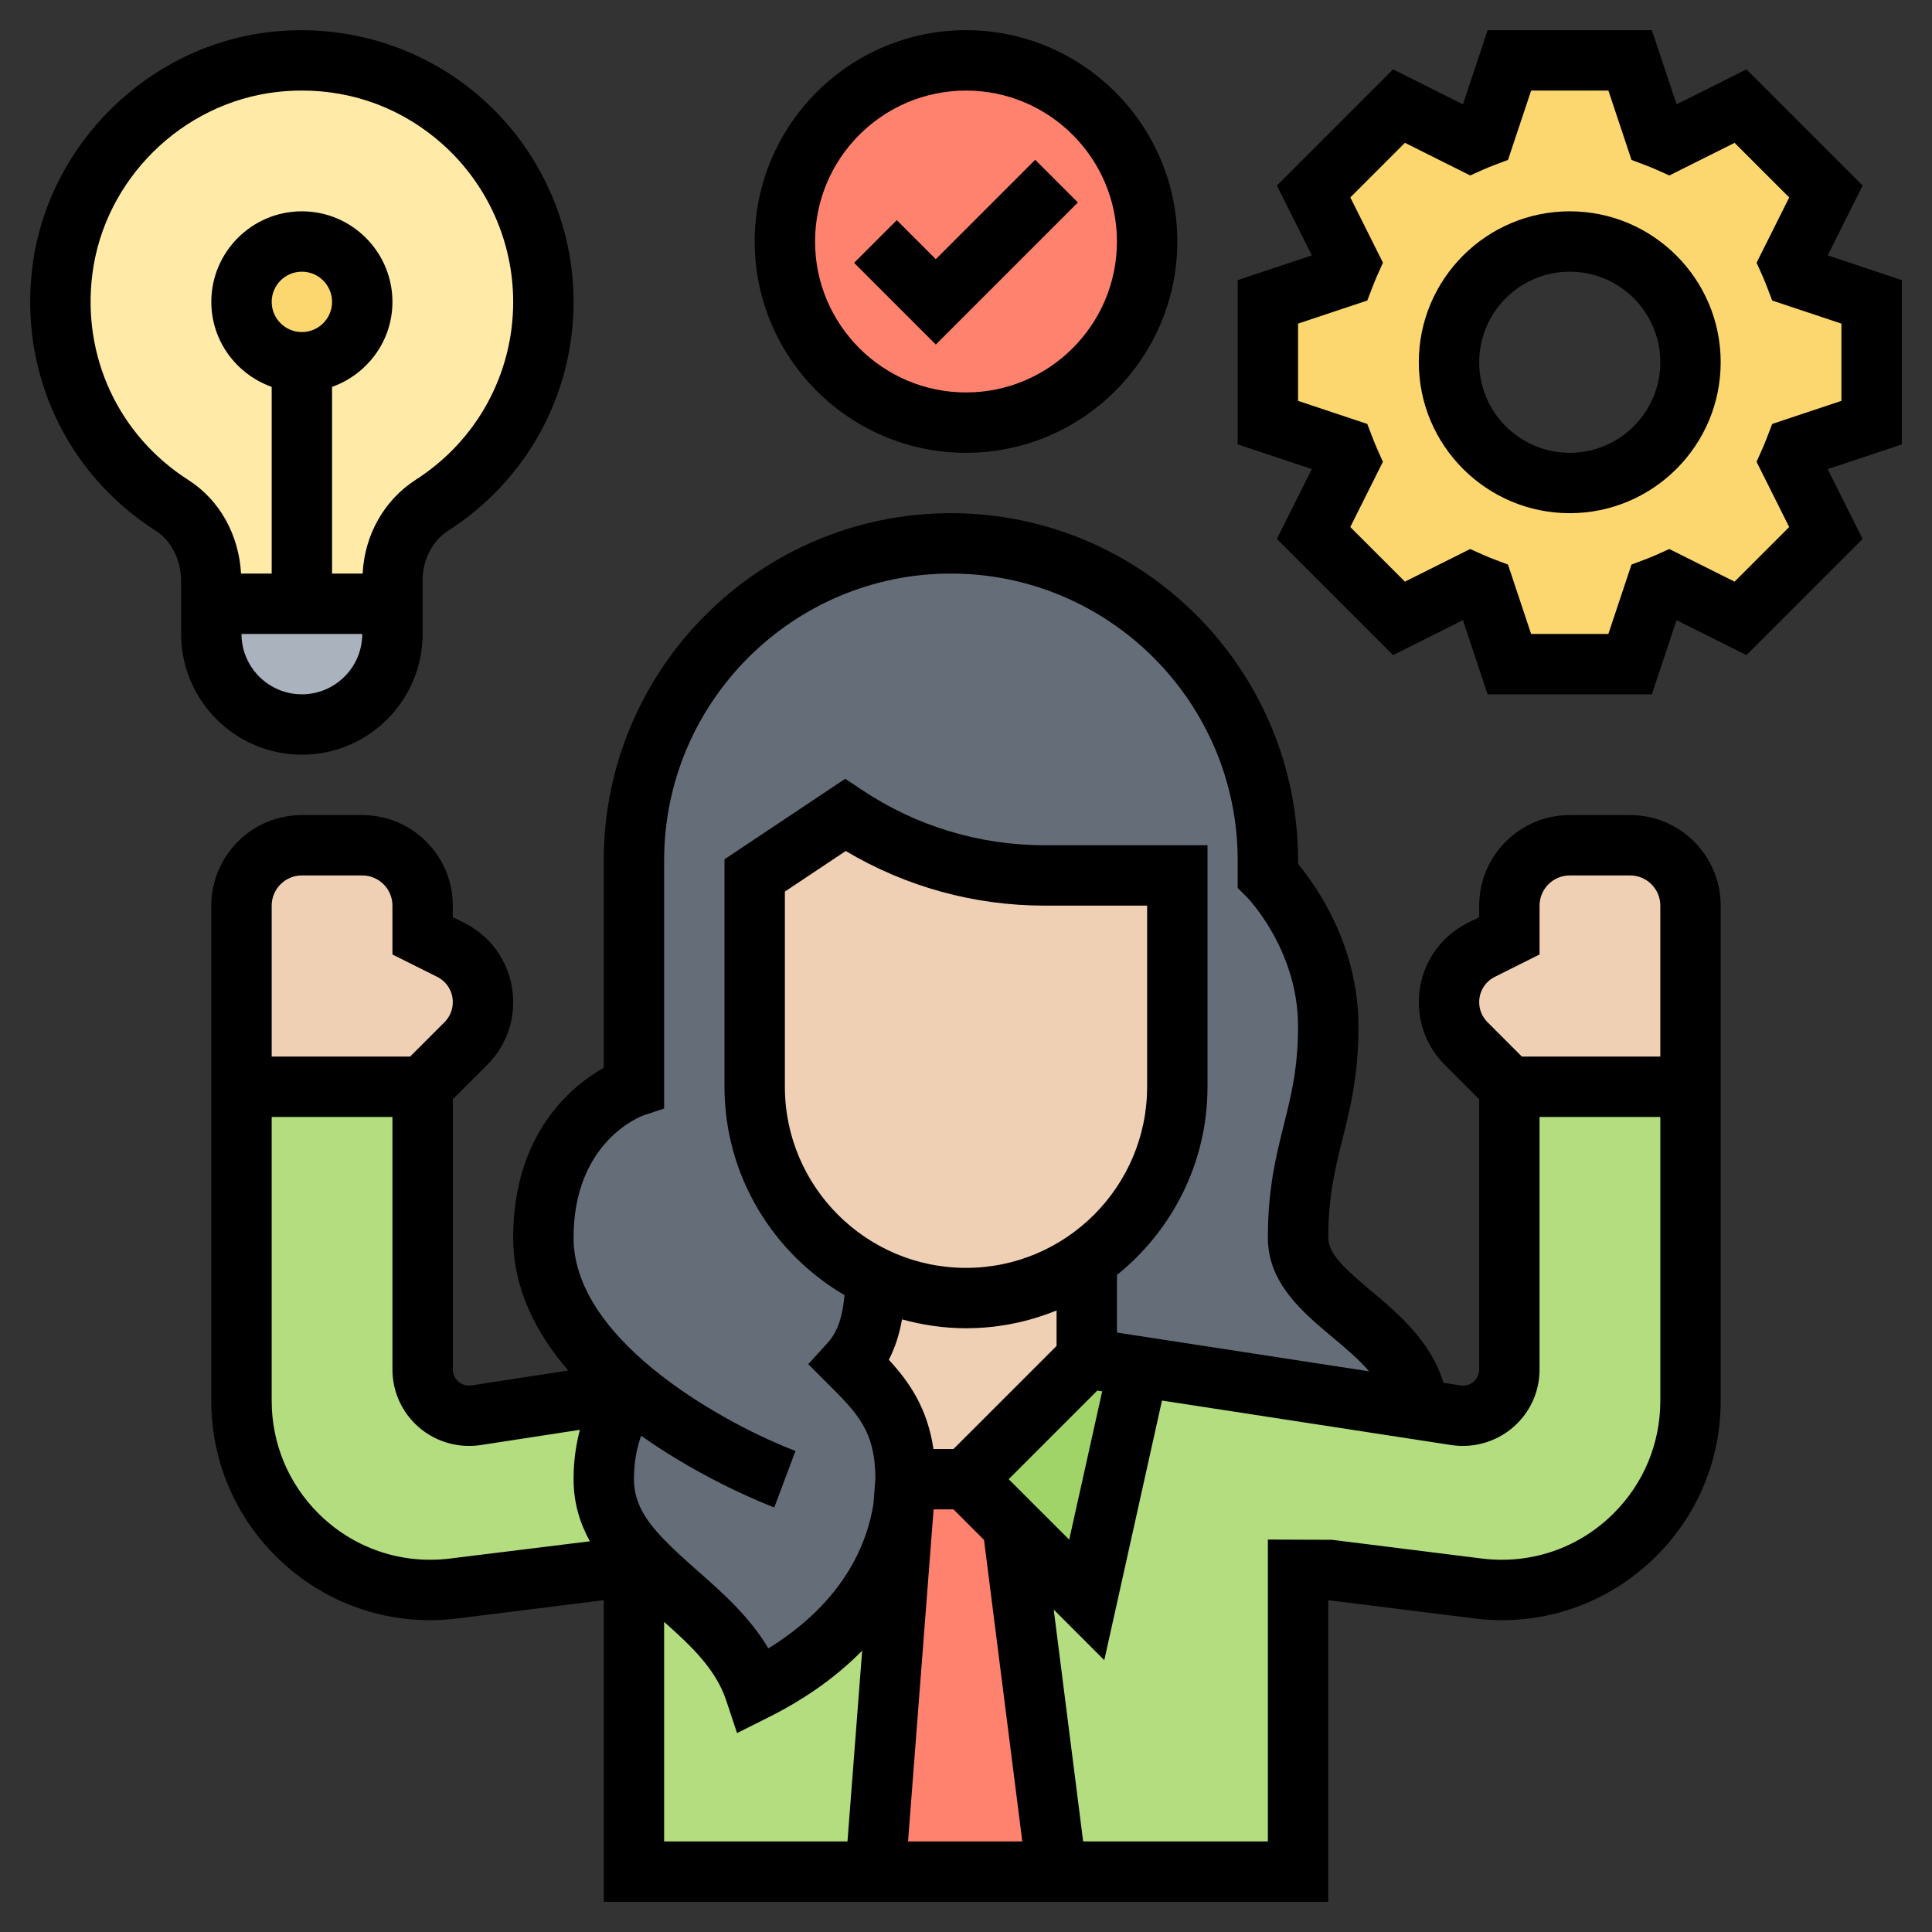 <svg id="Layer_5" enable-background="new 0 0 64 64" height="512" viewBox="0 0 64 64" width="512" xmlns="http://www.w3.org/2000/svg"><rect x="0" y="0" width="64" height="64" fill="#333333" stroke="none"/><g><g><g><path d="m33.55 50.55 1.45 11.45h-6l.93-12.08c.05-.32.07-.63.07-.92h2z" fill="#ff826e"/></g><g><path d="m20.96 51.35c1.25 1.47 3.35 2.59 4.04 4.65 3.42-1.71 4.65-4.16 4.93-6.08l-.93 12.08h-8v-10h-.04z" fill="#b4dd7f"/></g><g><path d="m20 49c0 .94.39 1.68.96 2.35v.65h-.96l-4.96.62c-1.92.24-3.84-.42-5.21-1.79-1.17-1.17-1.83-2.76-1.83-4.42v-10.41h6v9.36c0 .41.16.8.45 1.09s.68.45 1.08.45c.08 0 .16-.01.24-.02l5.15-.79c-.24.29-.92 1.26-.92 2.91z" fill="#b4dd7f"/></g><g><path d="m46.99 46.69 1.24.19c.48.08.97-.08 1.32-.43.29-.29.45-.68.45-1.09v-9.36h6v10.41c0 1.66-.66 3.25-1.83 4.42-1.18 1.18-2.78 1.84-4.43 1.84-.26 0-.52-.02-.78-.05l-4.96-.62h-1v10h-8l-1.45-11.45 2.45 2.45 1.72-7.74z" fill="#b4dd7f"/></g><g><path d="m37.72 45.26-1.72 7.74-2.45-2.45-1.55-1.55 4-4z" fill="#a0d468"/></g><g><path d="m20.94 46.08c-1.59-1.31-2.94-3.03-2.94-5.08 0-4 3-5 3-5v-7.5c0-2.9 1.18-5.52 3.08-7.42s4.52-3.08 7.42-3.08c5.8 0 10.5 4.7 10.5 10.5v.5s2 2 2 5-1 4-1 7c0 2.16 3.72 2.94 3.99 5.69l-9.27-1.43-1.72-.26v-3l-.09-.19c1.87-1.26 3.09-3.39 3.09-5.81v-7h-4.39c-2.36 0-4.65-.7-6.61-2l-3 2v7c0 1.94.78 3.68 2.05 4.95.56.56 1.22 1.03 1.95 1.37v.01c-.01.87-.1 2.02-.84 2.83 1 1 1.84 1.84 1.84 3.84l-.07.92c-.28 1.92-1.51 4.37-4.93 6.08-.69-2.06-2.79-3.18-4.04-4.65-.57-.67-.96-1.41-.96-2.35 0-1.65.68-2.62.92-2.91h.03z" fill="#656d78"/></g><g><path d="m16 33.2c0 .51-.2 1-.57 1.37l-1.43 1.43h-6v-6c0-1.1.9-2 2-2h2c1.1 0 2 .9 2 2v1l.93.46c.66.33 1.07 1 1.07 1.74z" fill="#f0d0b4"/></g><g><path d="m56 30v6h-6l-1.43-1.43c-.37-.37-.57-.86-.57-1.37 0-.74.41-1.41 1.07-1.74l.93-.46v-1c0-1.1.9-2 2-2h2c1.1 0 2 .9 2 2z" fill="#f0d0b4"/></g><g><path d="m36 42v3l-4 4h-2c0-2-.84-2.84-1.84-3.84.74-.81.83-1.96.84-2.83v-.01c.91.44 1.92.68 3 .68 1.46 0 2.8-.44 3.91-1.19z" fill="#f0d0b4"/></g><g><path d="m39 29v7c0 2.42-1.22 4.55-3.09 5.81-1.11.75-2.45 1.19-3.91 1.19-1.08 0-2.09-.24-3-.68-.73-.34-1.39-.81-1.95-1.37-1.27-1.27-2.05-3.01-2.05-4.95v-7l3-2c1.96 1.3 4.25 2 6.61 2z" fill="#f0d0b4"/></g><g><circle cx="32" cy="8" fill="#ff826e" r="6"/></g><g><path d="m13 20v1c0 1.66-1.34 3-3 3-.83 0-1.58-.34-2.12-.88s-.88-1.29-.88-2.12v-1h3z" fill="#aab2bd"/></g><g><path d="m13 19.21v.79h-3-3v-.75c0-1-.46-1.97-1.3-2.51-2.5-1.59-4.05-4.53-3.63-7.79.45-3.59 3.4-6.49 7-6.9 4.83-.54 8.93 3.22 8.93 7.95 0 2.83-1.47 5.31-3.68 6.73-.84.54-1.32 1.48-1.32 2.48z" fill="#ffeaa7"/></g><g><circle cx="10" cy="10" fill="#fcd770" r="2"/></g><g><path d="m62 10v4l-2.53.84c-.06.15-.11.29-.18.43l1.2 2.39-2.83 2.83-2.39-1.2c-.14.07-.28.12-.43.18l-.84 2.53h-4l-.84-2.53c-.15-.06-.29-.11-.43-.18l-2.39 1.2-2.83-2.83 1.2-2.39c-.07-.14-.12-.28-.18-.43l-2.53-.84v-4l2.53-.84c.06-.15.11-.29.18-.43l-1.2-2.39 2.83-2.83 2.39 1.2c.14-.07.28-.12.43-.18l.84-2.53h4l.84 2.53c.15.06.29.11.43.18l2.39-1.2 2.83 2.83-1.2 2.39c.07.14.12.28.18.43zm-6 2c0-2.21-1.79-4-4-4s-4 1.79-4 4 1.79 4 4 4 4-1.79 4-4z" fill="#fcd770"/></g></g><g><path d="m54 27h-2c-1.654 0-3 1.346-3 3v.382l-.376.188c-1.002.501-1.624 1.508-1.624 2.627 0 .785.306 1.522.86 2.077l1.14 1.14v8.95c0 .141-.058.279-.157.379-.121.12-.292.176-.46.151l-.566-.087c-.417-1.375-1.495-2.29-2.394-3.044-.885-.742-1.423-1.232-1.423-1.763 0-1.377.229-2.291.47-3.257.26-1.042.53-2.12.53-3.743 0-2.673-1.38-4.633-2-5.379v-.121c0-6.341-5.159-11.5-11.5-11.5s-11.5 5.159-11.5 11.5v6.871c-1.067.605-3 2.178-3 5.629 0 1.697.76 3.166 1.823 4.4l-3.204.493c-.173.026-.341-.031-.461-.151-.1-.1-.157-.238-.157-.379v-8.95l1.14-1.14c.553-.553.859-1.291.859-2.076 0-1.12-.622-2.126-1.624-2.627l-.376-.188v-.382c0-1.654-1.346-3-3-3h-2c-1.654 0-3 1.346-3 3v16.406c0 1.939.755 3.763 2.127 5.136 1.596 1.595 3.796 2.353 6.036 2.07l4.837-.604v9.992h24v-9.992l4.837.604c2.238.284 4.439-.475 6.036-2.071 1.372-1.372 2.127-3.196 2.127-5.135v-16.406c0-1.654-1.346-3-3-3zm-4.481 5.359 1.481-.741v-1.618c0-.551.448-1 1-1h2c.552 0 1 .449 1 1v5h-4.586l-1.14-1.14c-.176-.177-.274-.412-.274-.663 0-.357.198-.678.519-.838zm-28.203 4.59.684-.228v-8.221c0-5.238 4.262-9.5 9.5-9.5s9.5 4.262 9.5 9.5v.914l.293.293c.017.017 1.707 1.737 1.707 4.293 0 1.377-.229 2.291-.47 3.257-.26 1.042-.53 2.12-.53 3.743 0 1.503 1.136 2.455 2.138 3.295.446.374.878.737 1.215 1.132l-8.353-1.285v-1.907c1.826-1.468 3-3.715 3-6.235v-8h-5.395c-2.161 0-4.253-.633-6.051-1.832l-.554-.37-4 2.667v7.535c0 2.943 1.602 5.512 3.974 6.902-.049.591-.185 1.175-.556 1.581l-.644.707.676.676c.962.961 1.542 1.545 1.549 3.111l-.064.831c-.195 1.269-.937 3.224-3.482 4.797-.629-1.06-1.543-1.865-2.373-2.595-.418-.368-.777-.695-1.08-1.008v-.002h-.002c-.631-.652-.998-1.243-.998-2 0-.6.108-1.076.24-1.439 2.103 1.492 4.234 2.309 4.409 2.375l.703-1.873c-2.045-.766-7.352-3.53-7.352-7.063 0-3.187 2.23-4.021 2.316-4.051zm10.684 5.051c-3.309 0-6-2.691-6-6v-6.465l2.016-1.344c1.994 1.185 4.257 1.809 6.589 1.809h3.395v6c0 3.309-2.691 6-6 6zm0 2c1.061 0 2.073-.212 3-.589v1.175l-3.414 3.414h-.664c-.201-1.355-.798-2.219-1.479-2.955.225-.432.357-.888.438-1.339.677.186 1.385.294 2.119.294zm-1.072 6h.658l1.011 1.011 1.268 9.989h-3.785l.844-10.968c.001-.011.002-.021.004-.032zm2.486-1 2.935-2.935.162.025-1.092 4.914zm-23.414-20h2c.552 0 1 .449 1 1v1.618l1.481.741c.321.16.519.481.519.838 0 .25-.098.486-.274.663l-1.14 1.14h-4.586v-5c0-.551.448-1 1-1zm4.915 22.628c-1.63.201-3.217-.344-4.374-1.5-.993-.995-1.541-2.317-1.541-3.722v-9.406h4v8.364c0 .677.264 1.314.743 1.793.568.569 1.383.834 2.179.713l3.288-.506c-.124.468-.21 1.009-.21 1.636 0 .788.211 1.461.541 2.057zm7.085 2.099c.894.792 1.711 1.568 2.052 2.589l.364 1.094 1.031-.516c1.331-.665 2.339-1.426 3.113-2.213l-.486 6.319h-6.074zm31.459-3.6c-1.157 1.157-2.746 1.703-4.374 1.501l-4.961-.62-2.124-.008v10h-6.119l-.975-7.68 1.675 1.675 1.911-8.6 9.587 1.475c.793.121 1.609-.145 2.178-.713.479-.479.743-1.116.743-1.793v-8.364h4v9.406c0 1.405-.548 2.727-1.541 3.721z"/><path d="m32 15c3.859 0 7-3.14 7-7s-3.141-7-7-7-7 3.14-7 7 3.141 7 7 7zm0-12c2.757 0 5 2.243 5 5s-2.243 5-5 5-5-2.243-5-5 2.243-5 5-5z"/><path d="m35.707 6.707-1.414-1.414-3.293 3.293-1.293-1.293-1.414 1.414 2.707 2.707z"/><path d="m10 25c2.206 0 4-1.794 4-4v-1.792c0-.669.33-1.297.862-1.639 2.591-1.666 4.138-4.495 4.138-7.569 0-2.56-1.096-5.007-3.006-6.713-1.908-1.706-4.472-2.518-7.039-2.228-4.052.459-7.365 3.723-7.88 7.763-.447 3.508 1.118 6.865 4.085 8.761.518.332.84.97.84 1.667v1.75c0 2.206 1.794 4 4 4zm0-2c-1.103 0-2-.897-2-2h4c0 1.103-.897 2-2 2zm-1-13c0-.551.448-1 1-1s1 .449 1 1-.448 1-1 1-1-.449-1-1zm-5.94-.925c.399-3.137 2.974-5.673 6.12-6.029.278-.031.554-.046.828-.046 1.726 0 3.354.617 4.654 1.778 1.485 1.327 2.338 3.231 2.338 5.222 0 2.39-1.203 4.591-3.219 5.887-1.058.679-1.704 1.832-1.768 3.113h-1.013v-6.184c1.161-.414 2-1.514 2-2.816 0-1.654-1.346-3-3-3s-3 1.346-3 3c0 1.302.839 2.402 2 2.816v6.184h-1.015c-.074-1.292-.711-2.44-1.749-3.102-2.307-1.475-3.525-4.089-3.176-6.823z"/><path d="m63 9.279-2.455-.819 1.157-2.314-3.848-3.848-2.315 1.158-.818-2.456h-5.441l-.818 2.456-2.315-1.158-3.848 3.848 1.157 2.314-2.456.819v5.441l2.455.819-1.157 2.314 3.848 3.848 2.315-1.158.818 2.457h5.441l.818-2.456 2.315 1.158 3.848-3.848-1.157-2.314 2.456-.819zm-2 4-2.294.765-.169.441c-.05.128-.1.255-.155.379l-.194.433 1.081 2.162-1.809 1.809-2.162-1.081-.433.194c-.123.055-.248.105-.375.153l-.445.168-.766 2.298h-2.559l-.766-2.298-.445-.168c-.127-.048-.252-.098-.375-.153l-.433-.194-2.162 1.081-1.809-1.809 1.081-2.162-.194-.433c-.056-.125-.105-.251-.155-.379l-.169-.441-2.293-.765v-2.559l2.294-.765.169-.441c.05-.128.1-.255.155-.379l.194-.433-1.081-2.162 1.809-1.809 2.162 1.081.433-.194c.123-.055.248-.105.375-.153l.445-.168.766-2.297h2.559l.766 2.298.445.168c.127.048.252.098.375.153l.433.194 2.162-1.081 1.809 1.809-1.081 2.162.194.433c.056.125.105.251.155.379l.169.441 2.293.765z"/><path d="m52 7c-2.757 0-5 2.243-5 5s2.243 5 5 5 5-2.243 5-5-2.243-5-5-5zm0 8c-1.654 0-3-1.346-3-3s1.346-3 3-3 3 1.346 3 3-1.346 3-3 3z"/></g></g></svg>